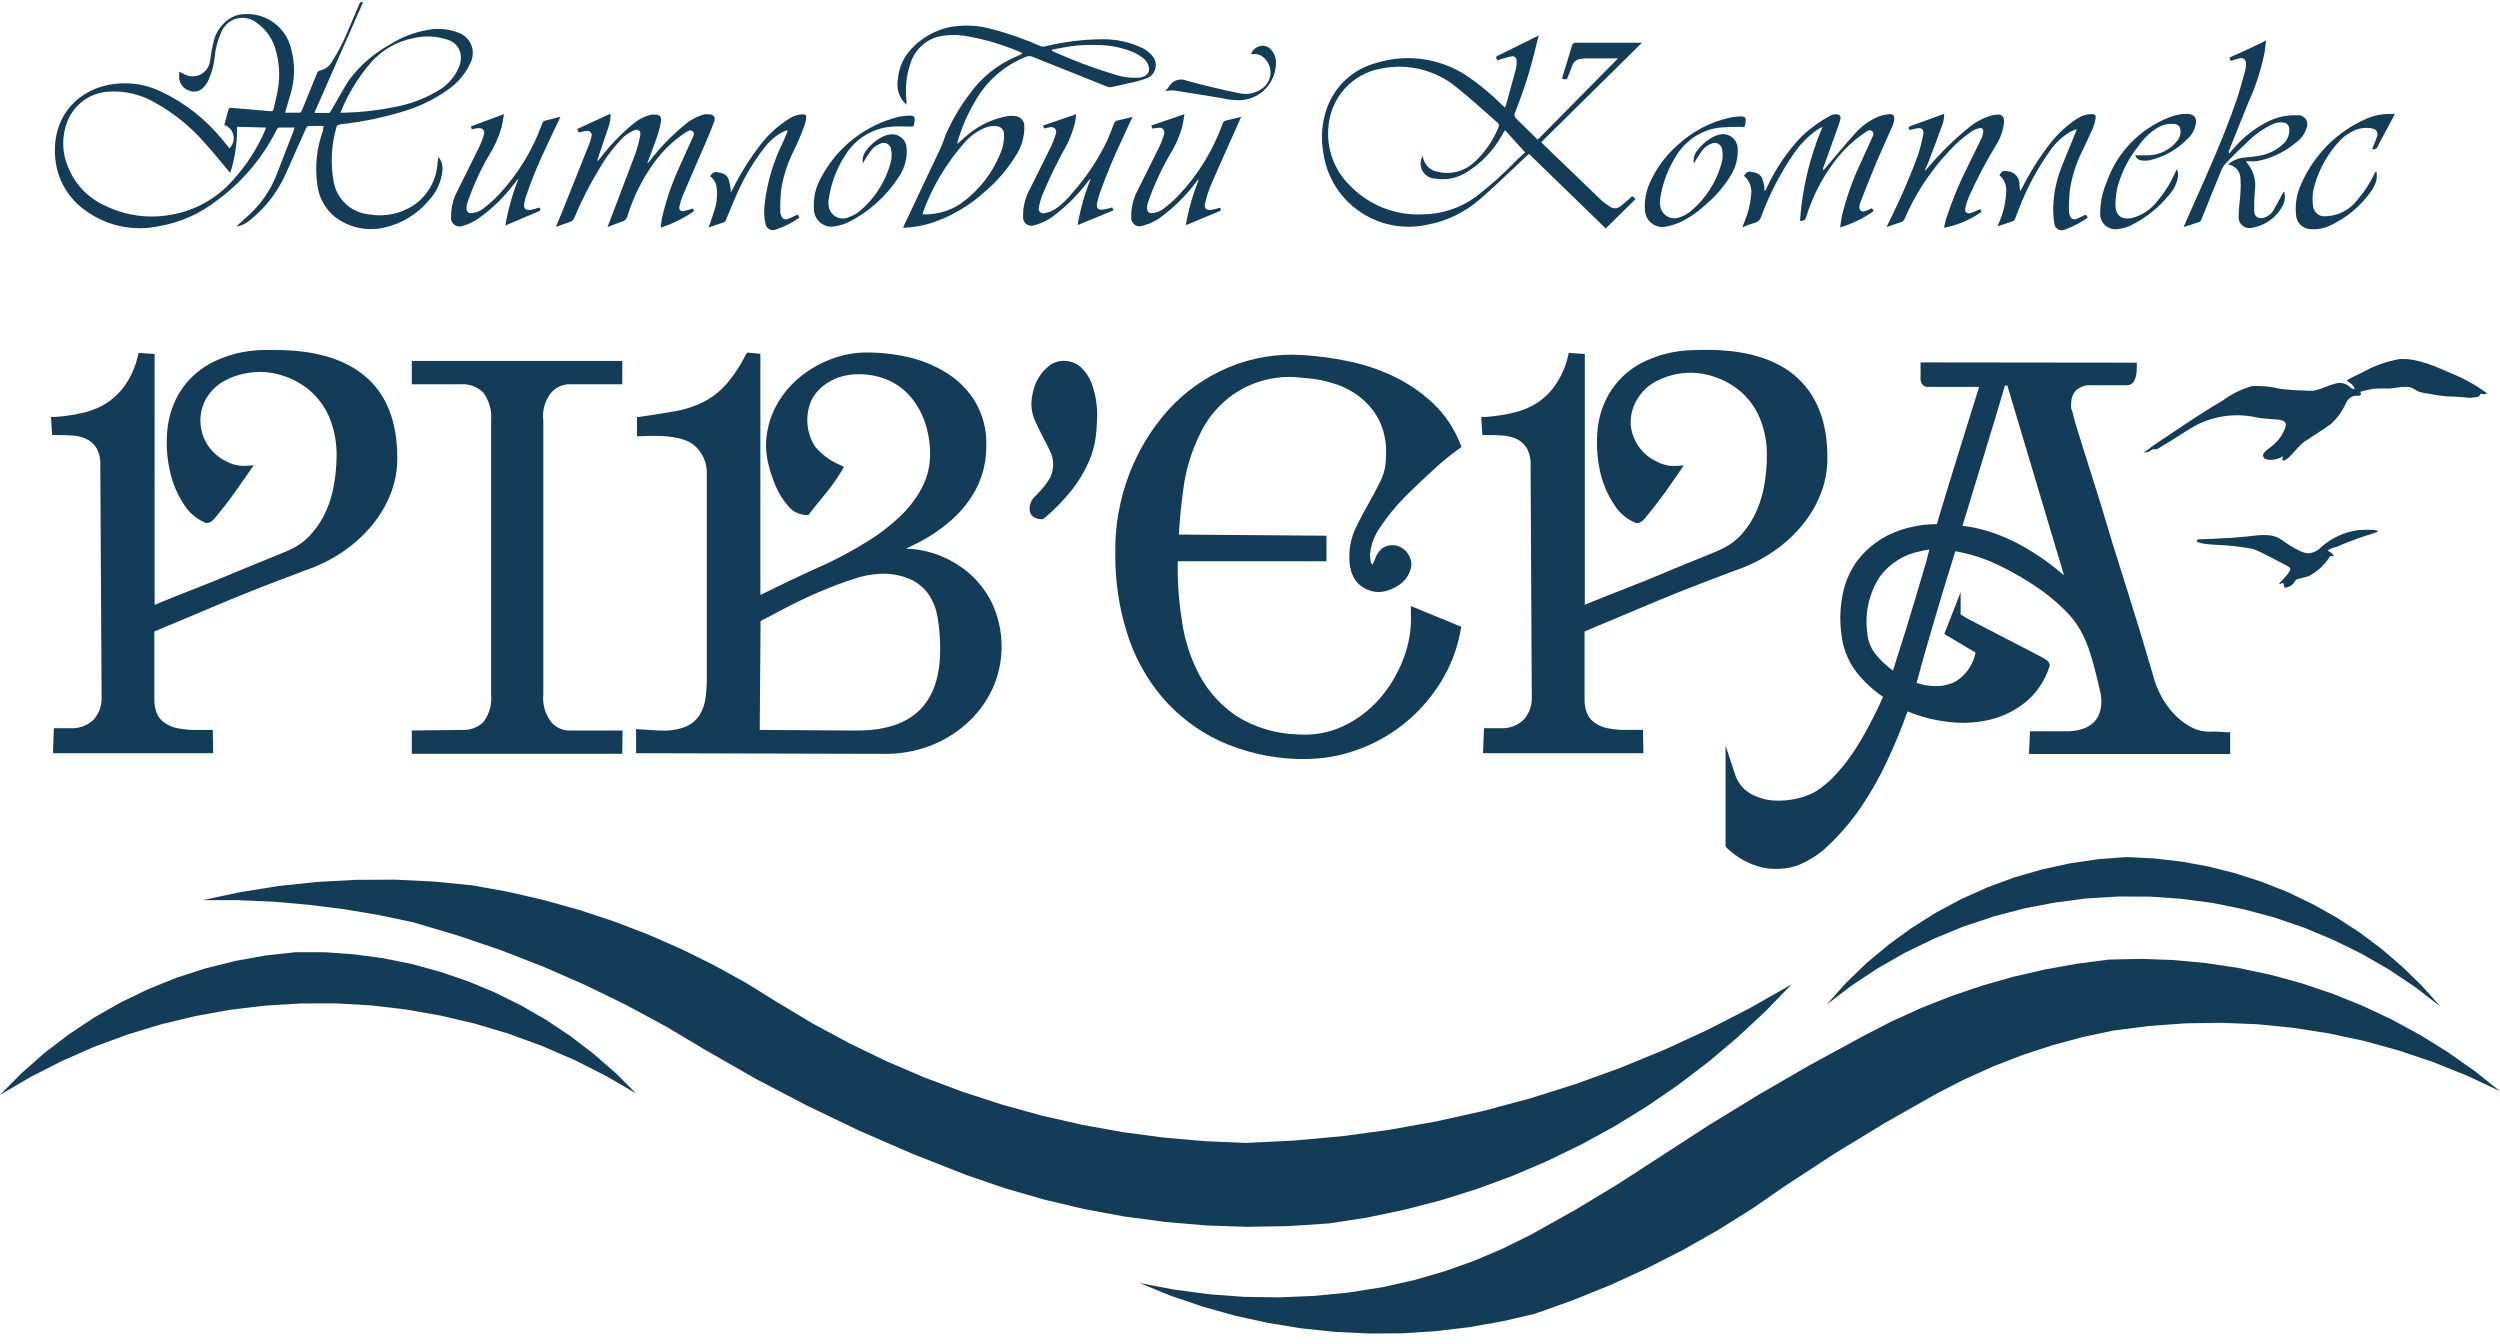 <svg width="106" height="57" viewBox="0 0 106 57" fill="none" xmlns="http://www.w3.org/2000/svg">
<path fill-rule="evenodd" clip-rule="evenodd" d="M69.2 8.308L69.349 8.438L68.083 9.686L64.828 6.523L64.702 6.638C64.052 7.243 63.421 7.871 62.748 8.446C62.118 9 61.35 9.373 60.525 9.526C59.891 9.668 59.229 9.639 58.61 9.441C57.99 9.243 57.434 8.884 56.999 8.4C56.508 7.853 56.196 7.169 56.104 6.439C55.996 5.819 56.05 5.182 56.261 4.589C56.425 4.126 56.7 3.709 57.061 3.376C57.422 3.042 57.859 2.802 58.334 2.675C59.016 2.459 59.739 2.408 60.444 2.526C61.149 2.644 61.817 2.927 62.392 3.353C62.857 3.684 63.294 4.054 63.696 4.459L63.811 4.566C63.811 4.521 63.845 4.49 63.853 4.459C63.995 3.95 64.136 3.444 64.274 2.927C64.297 2.818 64.308 2.706 64.304 2.594C64.304 2.449 64.224 2.368 64.082 2.391C63.932 2.422 63.784 2.462 63.639 2.51L63.493 2.564C63.406 2.407 63.409 2.411 63.555 2.338L65.104 1.572L65.242 1.503C65.199 1.668 65.165 1.809 65.127 1.951C64.915 2.864 64.636 3.76 64.293 4.632C64.174 4.915 64.171 4.915 64.396 5.133L65.199 5.922L68.604 2.476H68.47H67.242C67.157 2.476 67.072 2.487 66.99 2.506C66.916 2.515 66.847 2.544 66.79 2.591C66.733 2.638 66.691 2.7 66.668 2.77C66.615 2.92 66.553 3.065 66.496 3.215C66.439 3.364 66.439 3.379 66.247 3.349C66.246 3.319 66.246 3.29 66.247 3.261C66.381 2.82 66.523 2.38 66.653 1.936C66.683 1.832 66.733 1.809 66.833 1.813H69.128H69.617L65.356 6.022C65.372 6.05 65.391 6.075 65.414 6.098L67.9 8.495C68.008 8.588 68.123 8.673 68.244 8.748C68.309 8.802 68.39 8.831 68.474 8.831C68.557 8.831 68.638 8.802 68.703 8.748C68.86 8.63 69.005 8.499 69.158 8.365L69.2 8.308ZM60.33 6.6C60.334 6.618 60.334 6.636 60.33 6.654C60.357 6.816 60.435 6.965 60.552 7.08C60.67 7.194 60.822 7.268 60.984 7.289C61.254 7.351 61.534 7.345 61.801 7.273C62.068 7.201 62.312 7.064 62.514 6.876C62.974 6.452 63.33 5.928 63.555 5.344C63.556 5.319 63.553 5.295 63.544 5.271C63.536 5.248 63.522 5.227 63.505 5.21C62.924 4.704 62.358 4.176 61.753 3.697C61.315 3.337 60.801 3.079 60.251 2.942C59.701 2.805 59.127 2.792 58.571 2.905C57.975 3.006 57.43 3.305 57.023 3.752C56.616 4.2 56.371 4.771 56.326 5.375C56.282 5.826 56.338 6.282 56.492 6.709C56.645 7.137 56.892 7.524 57.213 7.844C57.611 8.262 58.095 8.59 58.631 8.805C59.167 9.019 59.742 9.116 60.319 9.089C61.129 9.083 61.917 8.823 62.572 8.346C63.197 7.865 63.785 7.338 64.331 6.768C64.45 6.65 64.58 6.542 64.668 6.462L63.826 5.535H63.8C63.757 5.612 63.712 5.689 63.666 5.765C63.311 6.39 62.806 6.916 62.197 7.297C61.796 7.555 61.313 7.653 60.843 7.573C60.732 7.568 60.624 7.534 60.53 7.475C60.435 7.416 60.359 7.333 60.307 7.234C60.255 7.136 60.23 7.025 60.234 6.914C60.238 6.803 60.271 6.694 60.33 6.6Z" fill="#133C58"/>
<path fill-rule="evenodd" clip-rule="evenodd" d="M73.943 7.454C74.016 7.355 74.073 7.259 74.215 7.278C74.356 7.297 74.597 7.335 74.704 7.531C74.752 7.654 74.787 7.783 74.808 7.914C74.813 7.971 74.813 8.029 74.808 8.086H74.842L74.903 7.975C75.276 7.163 75.781 6.418 76.399 5.773C76.76 5.435 77.162 5.144 77.596 4.908C77.676 4.864 77.766 4.843 77.856 4.846C78.009 4.846 78.067 4.927 78.028 5.072C78 5.181 77.965 5.289 77.925 5.394C77.722 5.965 77.516 6.543 77.309 7.102C77.296 7.143 77.296 7.187 77.309 7.228C77.332 7.198 77.359 7.171 77.386 7.14C77.81 6.642 78.219 6.137 78.659 5.654C78.928 5.347 79.263 5.104 79.639 4.946C79.788 4.888 79.945 4.854 80.105 4.842C80.258 4.823 80.327 4.9 80.316 5.057C80.311 5.145 80.29 5.232 80.254 5.314C80.017 5.853 79.769 6.39 79.539 6.933C79.31 7.477 79.096 8.036 78.877 8.588C78.855 8.646 78.841 8.706 78.835 8.768C78.835 8.917 78.912 8.99 79.061 8.955L79.21 8.902L79.367 8.829L79.447 8.948C79.014 9.257 78.532 9.491 78.021 9.641C78.047 9.453 78.067 9.296 78.101 9.139C78.279 8.408 78.528 7.697 78.843 7.014C79.011 6.631 79.199 6.248 79.375 5.846C79.417 5.75 79.482 5.647 79.375 5.559C79.268 5.471 79.183 5.559 79.103 5.601C78.587 5.946 78.135 6.377 77.764 6.876C77.245 7.569 76.848 8.346 76.59 9.174C76.533 9.346 76.533 9.346 76.319 9.369C76.414 7.994 76.737 6.644 77.275 5.375C77.214 5.409 77.149 5.44 77.087 5.478C76.686 5.751 76.339 6.098 76.066 6.501C75.498 7.324 75.034 8.216 74.685 9.154C74.667 9.231 74.627 9.301 74.57 9.356C74.513 9.41 74.442 9.447 74.364 9.461C74.195 9.507 74.03 9.568 73.871 9.641C73.905 9.56 73.932 9.488 73.962 9.415C74.116 9.056 74.211 8.674 74.246 8.285C74.272 8.132 74.259 7.975 74.206 7.829C74.153 7.683 74.062 7.554 73.943 7.454Z" fill="#133C58"/>
<path fill-rule="evenodd" clip-rule="evenodd" d="M92.586 9.621L92.969 8.752C93.626 7.282 94.284 5.811 94.816 4.287C94.965 3.862 95.068 3.422 95.198 2.989C95.223 2.899 95.235 2.806 95.233 2.713C95.233 2.514 95.111 2.426 94.915 2.48C94.805 2.51 94.697 2.548 94.586 2.583C94.506 2.441 94.514 2.445 94.655 2.384C95.084 2.192 95.512 2.001 95.937 1.79L96.082 1.714C96.059 1.886 96.044 2.035 96.025 2.185C95.88 2.931 95.646 3.658 95.329 4.348C95.053 5.026 94.781 5.708 94.51 6.386C94.496 6.428 94.496 6.473 94.51 6.516C94.571 6.443 94.632 6.374 94.697 6.305C95.101 5.829 95.595 5.439 96.151 5.156C96.542 4.961 96.976 4.869 97.413 4.888C97.48 4.882 97.548 4.893 97.609 4.922C97.67 4.95 97.723 4.994 97.762 5.049C97.801 5.104 97.824 5.169 97.83 5.236C97.836 5.303 97.824 5.371 97.796 5.432C97.72 5.683 97.561 5.901 97.344 6.049C96.864 6.453 96.286 6.725 95.669 6.837C95.564 6.843 95.46 6.843 95.355 6.837H95.225L95.275 6.91C95.409 7.067 95.508 7.25 95.566 7.448C95.623 7.647 95.638 7.855 95.608 8.059C95.582 8.354 95.572 8.651 95.577 8.947C95.577 9.189 95.768 9.304 96.009 9.227C96.17 9.175 96.306 9.066 96.392 8.921C96.51 8.722 96.614 8.515 96.725 8.312C96.759 8.243 96.8 8.177 96.847 8.116C96.9 8.294 96.89 8.485 96.82 8.656C96.695 8.917 96.509 9.144 96.278 9.318C96.047 9.492 95.778 9.608 95.493 9.656C95.421 9.675 95.345 9.676 95.272 9.659C95.199 9.643 95.131 9.608 95.075 9.559C95.018 9.51 94.974 9.448 94.947 9.378C94.92 9.308 94.91 9.233 94.919 9.158C94.919 8.825 94.977 8.492 94.996 8.159C95.011 7.962 95.011 7.765 94.996 7.569C94.994 7.424 94.941 7.284 94.846 7.175C94.75 7.066 94.619 6.995 94.475 6.975C94.636 6.824 94.839 6.725 95.057 6.692C95.325 6.657 95.596 6.65 95.856 6.592C96.223 6.521 96.561 6.344 96.828 6.083C96.909 6.006 96.973 5.911 97.014 5.807C97.055 5.702 97.072 5.59 97.065 5.478C97.068 5.405 97.043 5.335 96.994 5.281C96.945 5.227 96.877 5.195 96.805 5.191C96.643 5.174 96.48 5.203 96.334 5.275C95.969 5.451 95.634 5.685 95.344 5.968C95.011 6.274 94.694 6.589 94.384 6.91C94.296 7.003 94.227 7.113 94.181 7.232C93.898 7.913 93.623 8.599 93.347 9.288C93.34 9.321 93.323 9.352 93.3 9.376C93.276 9.4 93.246 9.418 93.213 9.426L92.686 9.595L92.586 9.621Z" fill="#133C58"/>
<path fill-rule="evenodd" clip-rule="evenodd" d="M83.957 8.867L84.022 8.979C83.546 9.318 83.002 9.55 82.427 9.656C82.454 9.53 82.473 9.419 82.504 9.312C82.759 8.522 83.076 7.754 83.452 7.014C83.632 6.631 83.835 6.248 84.003 5.892C84.049 5.795 84.079 5.692 84.091 5.586C84.091 5.463 84.037 5.409 83.919 5.436C83.82 5.459 83.726 5.496 83.639 5.547C83.281 5.781 82.954 6.06 82.668 6.378C81.865 7.224 81.217 8.205 80.755 9.277C80.741 9.316 80.717 9.35 80.686 9.376C80.654 9.402 80.616 9.42 80.576 9.427C80.381 9.484 80.193 9.561 79.987 9.633C80.052 9.492 80.117 9.358 80.182 9.227C80.604 8.376 80.981 7.503 81.31 6.612C81.406 6.319 81.484 6.022 81.543 5.72C81.593 5.49 81.482 5.394 81.253 5.448L80.954 5.513C80.931 5.44 80.901 5.386 81.004 5.348L82.339 4.858L82.438 4.827C82.433 4.957 82.416 5.085 82.385 5.21C82.186 5.766 81.976 6.317 81.769 6.865C81.723 6.987 81.666 7.102 81.612 7.221H81.639C81.668 7.195 81.695 7.166 81.719 7.137C82.26 6.495 82.861 5.906 83.513 5.379C83.799 5.15 84.128 4.982 84.481 4.885L84.642 4.862C84.898 4.831 84.993 4.954 84.967 5.218C84.931 5.533 84.827 5.836 84.661 6.106C84.222 6.825 83.828 7.571 83.483 8.339C83.416 8.495 83.365 8.656 83.33 8.822C83.291 8.986 83.391 9.078 83.555 9.032C83.692 8.985 83.826 8.93 83.957 8.867Z" fill="#133C58"/>
<path fill-rule="evenodd" clip-rule="evenodd" d="M88.443 9.097L88.52 9.227C88.218 9.441 87.888 9.612 87.541 9.737C87.496 9.757 87.446 9.766 87.397 9.764C87.347 9.761 87.299 9.746 87.256 9.721C87.214 9.696 87.178 9.661 87.151 9.619C87.125 9.577 87.109 9.53 87.105 9.48C87.063 9.227 87.047 8.97 87.059 8.714C87.082 8.19 87.188 7.673 87.372 7.182C87.567 6.673 87.785 6.172 87.992 5.651L88.049 5.505L88.026 5.478C87.942 5.517 87.854 5.547 87.77 5.593C87.445 5.788 87.163 6.049 86.944 6.359C86.393 7.128 85.943 7.964 85.605 8.848C85.544 8.998 85.494 9.147 85.433 9.293C85.417 9.329 85.389 9.359 85.353 9.377C85.139 9.453 84.924 9.522 84.695 9.595L84.745 9.469C84.941 9.04 85.049 8.577 85.062 8.105C85.072 7.978 85.051 7.851 85.001 7.733C84.951 7.616 84.874 7.512 84.775 7.431C84.867 7.259 84.936 7.225 85.116 7.259C85.257 7.266 85.39 7.329 85.485 7.434C85.581 7.538 85.631 7.677 85.624 7.818C85.624 7.902 85.644 7.987 85.659 8.105L85.743 7.96C86.082 7.282 86.488 6.641 86.956 6.045C87.278 5.639 87.666 5.29 88.103 5.011C88.278 4.899 88.481 4.839 88.688 4.839C88.826 4.839 88.872 4.873 88.856 5.007C88.835 5.148 88.798 5.285 88.746 5.417C88.6 5.754 88.436 6.083 88.283 6.417C88.016 6.948 87.838 7.52 87.755 8.109C87.728 8.399 87.717 8.691 87.724 8.982C87.728 9.045 87.744 9.106 87.77 9.162C87.779 9.189 87.793 9.214 87.812 9.235C87.832 9.256 87.855 9.273 87.881 9.284C87.907 9.296 87.935 9.301 87.964 9.301C87.992 9.3 88.02 9.293 88.046 9.281C88.172 9.231 88.306 9.162 88.443 9.097Z" fill="#133C58"/>
<path fill-rule="evenodd" clip-rule="evenodd" d="M71.82 6.929C71.802 6.83 71.807 6.727 71.834 6.63C71.862 6.532 71.91 6.442 71.977 6.367C72.161 6.122 72.399 5.924 72.673 5.788C72.749 5.75 72.831 5.721 72.914 5.704C73.006 5.683 73.102 5.682 73.194 5.703C73.286 5.724 73.372 5.766 73.445 5.825C73.519 5.884 73.578 5.958 73.619 6.044C73.659 6.129 73.68 6.222 73.679 6.317C73.696 6.704 73.598 7.088 73.396 7.42C73.107 7.901 72.739 8.33 72.306 8.687C71.986 8.992 71.619 9.242 71.22 9.43C71.008 9.522 70.786 9.587 70.558 9.622C70.366 9.64 70.174 9.583 70.023 9.462C69.873 9.341 69.775 9.166 69.751 8.974C69.71 8.561 69.777 8.144 69.946 7.764C70.22 7.141 70.629 6.586 71.143 6.141C71.757 5.576 72.507 5.18 73.32 4.992C73.481 4.957 73.645 4.938 73.809 4.934C73.901 4.934 74.008 4.957 74.02 5.061C74.021 5.169 74.002 5.277 73.966 5.379C73.966 5.398 73.871 5.379 73.817 5.379C73.514 5.373 73.212 5.384 72.91 5.409C72.522 5.459 72.149 5.599 71.823 5.818C71.498 6.037 71.227 6.328 71.032 6.669C70.705 7.202 70.487 7.796 70.394 8.415C70.375 8.518 70.375 8.623 70.394 8.725C70.405 8.819 70.439 8.909 70.491 8.988C70.544 9.066 70.614 9.131 70.696 9.178C70.778 9.224 70.87 9.251 70.964 9.256C71.059 9.26 71.153 9.243 71.239 9.204C71.41 9.148 71.569 9.058 71.706 8.94C72.311 8.427 72.752 7.748 72.975 6.987C73.044 6.785 73.06 6.569 73.021 6.359C73.018 6.305 73.001 6.253 72.973 6.208C72.944 6.163 72.905 6.125 72.858 6.099C72.811 6.072 72.759 6.058 72.705 6.058C72.651 6.057 72.598 6.07 72.551 6.095C72.374 6.164 72.224 6.289 72.123 6.451C72.016 6.604 71.924 6.765 71.82 6.929Z" fill="#133C58"/>
<path fill-rule="evenodd" clip-rule="evenodd" d="M90.532 6.585C90.727 6.585 90.914 6.585 91.071 6.585C91.307 6.582 91.54 6.527 91.752 6.424C91.964 6.321 92.151 6.172 92.299 5.988C92.397 5.876 92.453 5.734 92.456 5.586C92.456 5.364 92.364 5.264 92.138 5.249C91.901 5.24 91.668 5.302 91.465 5.425C91.164 5.614 90.904 5.861 90.7 6.152C90.265 6.681 89.949 7.298 89.775 7.96C89.723 8.198 89.696 8.44 89.694 8.684C89.694 9.124 89.95 9.331 90.383 9.247C90.802 9.143 91.175 8.901 91.442 8.561C91.774 8.177 92.045 7.745 92.245 7.278C92.26 7.242 92.277 7.206 92.295 7.171C92.357 7.289 92.372 7.426 92.337 7.554C92.277 7.826 92.145 8.078 91.955 8.282C91.501 8.834 90.932 9.28 90.287 9.587C90.116 9.658 89.936 9.702 89.751 9.718C89.662 9.726 89.572 9.716 89.487 9.687C89.402 9.659 89.323 9.613 89.257 9.552C89.191 9.492 89.138 9.418 89.102 9.335C89.066 9.253 89.047 9.164 89.048 9.074C89.045 8.609 89.138 8.149 89.323 7.722C89.537 7.106 89.882 6.542 90.333 6.071C90.785 5.6 91.333 5.232 91.939 4.992C92.181 4.887 92.441 4.831 92.704 4.827C93.045 4.827 93.171 4.996 93.087 5.329C93.036 5.533 92.929 5.719 92.777 5.865C92.329 6.333 91.753 6.658 91.121 6.8C91.009 6.817 90.896 6.817 90.784 6.8C90.727 6.791 90.672 6.766 90.628 6.728C90.583 6.69 90.55 6.641 90.532 6.585Z" fill="#133C58"/>
<path fill-rule="evenodd" clip-rule="evenodd" d="M100.767 7.29C100.781 7.396 100.781 7.504 100.767 7.611C100.728 7.768 100.664 7.916 100.576 8.052C100.119 8.723 99.485 9.255 98.744 9.587C98.504 9.693 98.241 9.738 97.979 9.717C97.817 9.715 97.663 9.651 97.546 9.539C97.43 9.426 97.36 9.274 97.352 9.112C97.303 8.653 97.384 8.188 97.585 7.772C98.126 6.545 99.109 5.567 100.339 5.034C100.659 4.896 101.004 4.826 101.352 4.831H101.536C101.509 4.888 101.498 4.923 101.479 4.961C101.253 5.379 101.027 5.796 100.809 6.217C100.802 6.24 100.79 6.26 100.774 6.278C100.758 6.295 100.738 6.309 100.716 6.318C100.695 6.327 100.671 6.331 100.648 6.33C100.624 6.329 100.601 6.324 100.58 6.313C100.599 6.263 100.622 6.21 100.645 6.16C100.695 6.03 100.748 5.903 100.79 5.777C100.832 5.651 100.79 5.494 100.603 5.451C100.318 5.387 100.02 5.427 99.761 5.562C99.561 5.657 99.38 5.786 99.226 5.945C98.714 6.487 98.341 7.144 98.136 7.86C98.046 8.161 98.027 8.478 98.082 8.787C98.104 8.898 98.165 8.998 98.254 9.068C98.343 9.139 98.455 9.175 98.568 9.17C98.823 9.169 99.076 9.112 99.306 9.002C99.537 8.892 99.741 8.732 99.903 8.534C100.21 8.189 100.468 7.802 100.668 7.385C100.687 7.347 100.71 7.312 100.729 7.278L100.767 7.29Z" fill="#133C58"/>
<path fill-rule="evenodd" clip-rule="evenodd" d="M13.72 5.34C13.49 5.34 13.28 5.34 13.073 5.34C13.039 5.34 12.993 5.402 12.974 5.444C12.683 6.087 12.404 6.738 12.11 7.382C11.765 8.152 11.241 8.827 10.579 9.35C10.423 9.487 10.23 9.574 10.025 9.603C10.159 9.476 10.266 9.369 10.384 9.269C11.014 8.744 11.493 8.061 11.773 7.29C11.995 6.7 12.232 6.11 12.461 5.52C12.461 5.49 12.461 5.452 12.496 5.406C12.262 5.406 12.048 5.406 11.834 5.406C11.796 5.406 11.746 5.467 11.727 5.509C11.131 6.699 10.259 7.729 9.183 8.511C8.476 9.064 7.643 9.434 6.758 9.587C6.21 9.707 5.642 9.707 5.094 9.587C4.545 9.468 4.029 9.231 3.58 8.894C3.257 8.66 2.983 8.363 2.775 8.022C2.567 7.681 2.428 7.302 2.367 6.907C2.111 5.164 3.106 3.92 4.559 3.606C5.328 3.444 6.128 3.542 6.835 3.885C7.854 4.369 8.751 5.077 9.459 5.957C9.547 6.06 9.631 6.171 9.719 6.279C9.719 6.279 9.719 6.279 9.738 6.279C9.809 6.208 9.861 6.119 9.888 6.023C9.916 5.926 9.919 5.824 9.896 5.726C9.874 5.628 9.827 5.537 9.759 5.463C9.692 5.388 9.607 5.331 9.512 5.298C9.57 5.072 9.627 4.846 9.692 4.621C9.703 4.605 9.717 4.593 9.734 4.584C9.751 4.575 9.769 4.571 9.788 4.571C10.35 4.617 10.909 4.663 11.467 4.716C11.547 4.716 11.582 4.716 11.597 4.628C11.666 4.318 11.754 4.012 11.796 3.701C11.875 3.173 11.839 2.633 11.689 2.12C11.566 1.655 11.285 1.249 10.893 0.971C10.776 0.876 10.638 0.81 10.491 0.778C10.343 0.745 10.19 0.748 10.044 0.785C9.898 0.822 9.762 0.893 9.648 0.992C9.534 1.091 9.444 1.215 9.386 1.354C9.23 1.695 9.133 2.06 9.099 2.434C9.066 2.764 8.979 3.086 8.843 3.387C8.787 3.505 8.714 3.614 8.625 3.709C8.55 3.792 8.451 3.85 8.342 3.873C8.233 3.897 8.119 3.885 8.017 3.839C7.907 3.804 7.81 3.739 7.737 3.651C7.663 3.563 7.615 3.455 7.6 3.341C7.592 3.241 7.592 3.14 7.6 3.039C7.655 3.062 7.708 3.087 7.761 3.116C7.868 3.186 7.991 3.228 8.119 3.237C8.247 3.245 8.375 3.221 8.49 3.165C8.606 3.11 8.705 3.025 8.778 2.92C8.851 2.814 8.896 2.692 8.908 2.564C8.946 2.278 8.999 1.994 9.069 1.714C9.153 1.401 9.329 1.121 9.574 0.91C9.786 0.722 10.056 0.612 10.339 0.6C10.798 0.565 11.254 0.697 11.624 0.972C11.993 1.247 12.251 1.647 12.351 2.097C12.519 2.726 12.505 3.39 12.312 4.012C12.243 4.253 12.171 4.49 12.086 4.778C12.308 4.778 12.515 4.778 12.718 4.778C12.748 4.778 12.79 4.712 12.806 4.67C13.02 4.153 13.226 3.636 13.437 3.116C13.445 3.082 13.462 3.052 13.488 3.029C13.513 3.006 13.544 2.991 13.578 2.985C13.69 2.961 13.794 2.912 13.884 2.841C13.974 2.771 14.047 2.682 14.098 2.579C14.342 2.19 14.553 1.782 14.73 1.358C14.89 0.975 15.066 0.569 15.234 0.175C15.261 0.117 15.28 0.056 15.391 0.102C14.703 1.657 14.018 3.215 13.326 4.789C13.548 4.789 13.747 4.789 13.945 4.789C13.98 4.789 14.018 4.728 14.041 4.689C14.297 4.253 14.531 3.805 14.806 3.384C15.269 2.767 15.859 2.257 16.535 1.886C17.002 1.589 17.521 1.384 18.065 1.281C18.519 1.18 18.992 1.214 19.427 1.381C19.55 1.423 19.663 1.491 19.758 1.58C19.853 1.67 19.928 1.778 19.978 1.899C20.028 2.02 20.051 2.15 20.046 2.281C20.041 2.411 20.009 2.539 19.951 2.656C19.743 3.121 19.409 3.519 18.987 3.805C18.383 4.236 17.709 4.557 16.994 4.755C16.234 4.983 15.456 5.147 14.668 5.245C14.565 5.245 14.462 5.268 14.362 5.291C14.343 5.295 14.325 5.304 14.31 5.317C14.295 5.33 14.283 5.345 14.274 5.363C14.047 6.131 14.005 6.943 14.152 7.73C14.22 8.084 14.399 8.407 14.665 8.651C14.93 8.895 15.266 9.048 15.625 9.086C16.305 9.213 17.007 9.066 17.579 8.676C17.845 8.485 18.068 8.241 18.234 7.958C18.4 7.676 18.505 7.362 18.543 7.037C18.543 6.918 18.574 6.796 18.589 6.654C18.656 6.735 18.706 6.83 18.735 6.931C18.764 7.033 18.771 7.139 18.757 7.244C18.708 7.713 18.506 8.153 18.183 8.496C17.703 9.076 17.044 9.48 16.309 9.645C15.944 9.733 15.563 9.737 15.195 9.658C14.828 9.578 14.483 9.417 14.186 9.185C13.776 8.842 13.513 8.354 13.452 7.822C13.346 7.054 13.428 6.272 13.693 5.543C13.693 5.463 13.72 5.409 13.72 5.34ZM10.048 5.375C10.063 6.037 9.967 6.697 9.765 7.328L9.688 7.244C9.34 6.834 9.007 6.413 8.644 6.018C8.063 5.359 7.375 4.802 6.609 4.372C5.992 4.002 5.276 3.834 4.559 3.889C4.187 3.917 3.83 4.049 3.53 4.271C3.23 4.492 2.998 4.794 2.861 5.141C2.736 5.453 2.675 5.786 2.68 6.121C2.685 6.456 2.757 6.787 2.891 7.094C3.183 7.82 3.745 8.404 4.46 8.722C5.326 9.147 6.307 9.281 7.256 9.105C8.255 8.933 9.168 8.429 9.845 7.673C10.434 7.032 10.91 6.297 11.253 5.497C11.264 5.469 11.271 5.44 11.276 5.409L10.048 5.375ZM14.435 4.778H14.634C15.334 4.76 16.032 4.68 16.718 4.54C17.418 4.414 18.087 4.154 18.688 3.774C19.027 3.551 19.293 3.232 19.453 2.859C19.541 2.667 19.565 2.453 19.522 2.246C19.486 2.109 19.415 1.984 19.315 1.883C19.215 1.783 19.089 1.711 18.952 1.676C18.491 1.525 17.997 1.505 17.526 1.618C16.83 1.753 16.199 2.116 15.732 2.648C15.197 3.265 14.767 3.965 14.458 4.72C14.449 4.735 14.441 4.75 14.435 4.766V4.778Z" fill="#133C58"/>
<path fill-rule="evenodd" clip-rule="evenodd" d="M40.586 6.102C40.77 5.941 40.927 5.8 41.091 5.666C41.558 5.289 42.111 5.035 42.701 4.927C42.828 4.906 42.957 4.906 43.084 4.927C43.182 4.943 43.271 4.994 43.335 5.071C43.399 5.147 43.433 5.244 43.432 5.344C43.442 5.804 43.309 6.255 43.049 6.635C42.703 7.191 42.272 7.69 41.772 8.113C41.094 8.738 40.287 9.204 39.408 9.48C39.068 9.58 38.718 9.639 38.364 9.656C38.34 9.66 38.315 9.66 38.291 9.656C38.314 9.606 38.329 9.564 38.349 9.522C38.853 8.446 39.366 7.366 39.879 6.286C39.967 6.102 40.02 5.903 40.096 5.716C40.355 5.12 40.683 4.557 41.072 4.038C41.587 3.297 42.304 2.72 43.137 2.376L43.325 2.288C43.325 2.288 43.325 2.269 43.355 2.254C43.29 2.223 43.233 2.196 43.172 2.173C42.489 1.884 41.776 1.673 41.045 1.545C40.639 1.463 40.22 1.463 39.813 1.545C39.53 1.616 39.269 1.759 39.056 1.96C38.844 2.162 38.687 2.414 38.601 2.694C38.431 3.196 38.373 3.73 38.433 4.257C38.433 4.306 38.433 4.36 38.433 4.44C38.376 4.385 38.322 4.326 38.272 4.264C38.179 4.138 38.114 3.994 38.079 3.841C38.044 3.688 38.041 3.53 38.069 3.376C38.103 2.885 38.307 2.422 38.647 2.066C39.066 1.618 39.607 1.304 40.204 1.162C40.831 1.037 41.479 1.065 42.093 1.243C42.793 1.429 43.477 1.67 44.139 1.963C44.201 1.98 44.266 1.98 44.327 1.963C45.11 1.772 45.912 1.671 46.718 1.664C47.32 1.653 47.916 1.784 48.458 2.047C48.619 2.128 48.76 2.243 48.871 2.384C48.929 2.455 48.97 2.538 48.99 2.628C49.011 2.717 49.011 2.81 48.989 2.899C48.968 2.988 48.927 3.072 48.869 3.142C48.81 3.213 48.736 3.269 48.653 3.307C48.397 3.403 48.134 3.476 47.865 3.525C47.62 3.59 47.375 3.64 47.127 3.69C47.081 3.703 47.032 3.703 46.985 3.69L43.776 2.407C43.733 2.388 43.686 2.378 43.638 2.378C43.591 2.378 43.544 2.388 43.501 2.407C42.571 2.779 41.799 3.463 41.317 4.341C41.015 4.857 40.777 5.409 40.609 5.984C40.601 6.022 40.598 6.049 40.586 6.102ZM39.125 9.089H39.171H39.263C39.799 9.085 40.321 8.919 40.762 8.614C41.496 8.087 42.066 7.362 42.407 6.524C42.526 6.263 42.583 5.979 42.571 5.693C42.574 5.609 42.544 5.527 42.489 5.464C42.434 5.4 42.356 5.36 42.273 5.352C42.088 5.328 41.9 5.356 41.73 5.432C41.4 5.576 41.108 5.793 40.877 6.068C40.118 6.93 39.527 7.926 39.133 9.005C39.127 9.033 39.124 9.061 39.125 9.089ZM44.606 2.104C44.606 2.104 44.606 2.131 44.606 2.147C44.623 2.161 44.641 2.173 44.66 2.185C45.491 2.56 46.346 2.882 47.218 3.146C47.569 3.267 47.939 3.316 48.309 3.292C48.599 3.257 48.772 3.081 48.71 2.832C48.68 2.705 48.612 2.59 48.515 2.503C48.377 2.385 48.222 2.289 48.056 2.215C47.571 2.014 47.051 1.91 46.526 1.909C46.221 1.897 45.916 1.906 45.612 1.936C45.276 1.97 44.943 2.043 44.606 2.104Z" fill="#133C58"/>
<path fill-rule="evenodd" clip-rule="evenodd" d="M24.533 5.62L24.479 5.467L25.852 4.835L25.894 4.858C25.89 4.993 25.872 5.128 25.841 5.26C25.688 5.738 25.52 6.213 25.359 6.692C25.338 6.739 25.329 6.79 25.332 6.841C25.374 6.795 25.416 6.749 25.454 6.7C25.854 6.172 26.313 5.692 26.824 5.271C27.054 5.07 27.33 4.928 27.627 4.858C27.677 4.854 27.727 4.854 27.776 4.858C27.948 4.858 28.052 4.942 28.029 5.11C27.999 5.331 27.946 5.548 27.872 5.758C27.757 6.11 27.619 6.455 27.489 6.799C27.489 6.838 27.459 6.876 27.447 6.914H27.47C27.497 6.883 27.528 6.853 27.554 6.818C27.988 6.251 28.486 5.737 29.038 5.287C29.281 5.08 29.565 4.93 29.872 4.846C29.928 4.842 29.985 4.842 30.041 4.846C30.251 4.846 30.35 4.953 30.282 5.153C30.178 5.444 30.06 5.727 29.937 6.01C29.601 6.776 29.26 7.565 28.928 8.346C28.875 8.479 28.835 8.616 28.809 8.756C28.778 8.89 28.847 8.974 28.985 8.951C29.116 8.927 29.244 8.889 29.367 8.84L29.433 8.948C28.997 9.253 28.517 9.491 28.01 9.652C28.032 9.487 28.048 9.35 28.075 9.216C28.241 8.494 28.481 7.791 28.79 7.117C28.974 6.692 29.172 6.271 29.364 5.85C29.406 5.758 29.471 5.654 29.364 5.566C29.256 5.478 29.172 5.566 29.088 5.604C28.569 5.942 28.115 6.371 27.75 6.872C27.242 7.569 26.854 8.345 26.602 9.17C26.589 9.224 26.561 9.275 26.521 9.314C26.481 9.354 26.431 9.382 26.376 9.396C26.174 9.457 25.994 9.541 25.764 9.625C25.764 9.579 25.795 9.541 25.806 9.507C26.189 8.496 26.571 7.492 26.954 6.478C27.036 6.237 27.099 5.992 27.145 5.742C27.183 5.562 27.069 5.455 26.896 5.524C26.74 5.587 26.596 5.675 26.468 5.784C26.075 6.169 25.735 6.604 25.458 7.079C25.029 7.771 24.656 8.497 24.345 9.25C24.331 9.287 24.308 9.32 24.279 9.346C24.25 9.373 24.215 9.392 24.177 9.403C23.982 9.468 23.794 9.545 23.569 9.625C23.672 9.376 23.768 9.15 23.86 8.921C24.242 7.96 24.625 7.006 25.007 6.045C25.036 5.965 25.059 5.883 25.076 5.8C25.089 5.768 25.092 5.733 25.086 5.699C25.08 5.665 25.065 5.633 25.042 5.608C25.018 5.582 24.989 5.564 24.955 5.554C24.922 5.545 24.887 5.545 24.854 5.555C24.732 5.566 24.64 5.597 24.533 5.62Z" fill="#133C58"/>
<path fill-rule="evenodd" clip-rule="evenodd" d="M23.764 4.954C23.573 5.356 23.382 5.746 23.202 6.145C22.86 6.848 22.561 7.572 22.307 8.312C22.273 8.419 22.246 8.528 22.227 8.638C22.192 8.821 22.272 8.91 22.456 8.902C22.525 8.897 22.593 8.884 22.659 8.864C22.727 8.845 22.795 8.824 22.861 8.799C22.904 8.852 22.957 8.906 22.861 8.952L21.427 9.561C21.541 8.889 21.725 8.232 21.978 7.6H21.955L21.649 7.983C21.279 8.445 20.848 8.854 20.368 9.201C20.14 9.377 19.88 9.507 19.603 9.584C19.545 9.604 19.483 9.61 19.422 9.6C19.362 9.59 19.305 9.564 19.257 9.526C19.209 9.487 19.172 9.437 19.148 9.38C19.125 9.323 19.117 9.262 19.125 9.201C19.121 8.837 19.204 8.477 19.366 8.151C19.687 7.5 20.016 6.853 20.333 6.202C20.41 6.042 20.473 5.875 20.521 5.704C20.57 5.524 20.444 5.406 20.257 5.436C20.176 5.436 20.096 5.467 20 5.486C20 5.44 19.977 5.402 19.966 5.36L21.37 4.839C21.335 5.034 21.308 5.222 21.266 5.402C21.142 5.828 20.958 6.234 20.72 6.608C20.358 7.236 20.056 7.898 19.821 8.584C19.793 8.66 19.779 8.741 19.779 8.821C19.779 8.959 19.855 9.055 19.989 9.036C20.145 9.023 20.296 8.973 20.429 8.89C20.689 8.698 20.933 8.482 21.155 8.247C21.961 7.383 22.583 6.364 22.984 5.252C22.992 5.214 23.012 5.18 23.04 5.153C23.069 5.127 23.106 5.111 23.145 5.107C23.34 5.069 23.546 4.992 23.764 4.954Z" fill="#133C58"/>
<path fill-rule="evenodd" clip-rule="evenodd" d="M44.262 5.448C44.262 5.398 44.239 5.359 44.231 5.321L45.627 4.843C45.62 4.983 45.599 5.123 45.566 5.26C45.488 5.545 45.386 5.823 45.26 6.091C44.861 6.796 44.505 7.525 44.193 8.274C44.128 8.442 44.079 8.617 44.048 8.795C44.038 8.829 44.037 8.865 44.046 8.9C44.055 8.934 44.073 8.966 44.099 8.991C44.125 9.016 44.157 9.033 44.191 9.041C44.226 9.049 44.263 9.047 44.297 9.036C44.444 9.01 44.585 8.958 44.713 8.883C45.005 8.687 45.264 8.445 45.478 8.166C46.072 7.5 46.568 6.752 46.951 5.945C47.054 5.716 47.142 5.482 47.23 5.248C47.239 5.212 47.259 5.179 47.287 5.154C47.315 5.129 47.35 5.112 47.387 5.107C47.597 5.068 47.804 5.007 48.022 4.954C47.892 5.233 47.758 5.509 47.639 5.781C47.254 6.581 46.912 7.402 46.614 8.239C46.574 8.365 46.541 8.493 46.515 8.622C46.477 8.81 46.557 8.906 46.748 8.89C46.888 8.867 47.026 8.835 47.161 8.795C47.161 8.821 47.188 8.856 47.219 8.917L45.689 9.545C45.803 8.876 45.989 8.221 46.243 7.592H46.217L46.121 7.707C45.724 8.235 45.257 8.706 44.733 9.109C44.473 9.318 44.172 9.469 43.849 9.553C43.792 9.573 43.73 9.578 43.67 9.568C43.61 9.557 43.554 9.531 43.507 9.493C43.459 9.455 43.423 9.405 43.401 9.348C43.378 9.292 43.37 9.23 43.379 9.17C43.373 8.802 43.456 8.438 43.62 8.109C43.941 7.462 44.266 6.819 44.583 6.171C44.66 6.007 44.723 5.837 44.771 5.662C44.821 5.486 44.694 5.367 44.518 5.394L44.262 5.448Z" fill="#133C58"/>
<path fill-rule="evenodd" clip-rule="evenodd" d="M48.848 5.448C48.848 5.398 48.829 5.364 48.817 5.321L50.221 4.839C50.187 5.034 50.164 5.222 50.122 5.398C49.996 5.824 49.812 6.23 49.575 6.604C49.213 7.234 48.912 7.897 48.676 8.584C48.649 8.656 48.634 8.733 48.634 8.81C48.634 8.967 48.71 9.059 48.863 9.036C49.012 9.021 49.154 8.971 49.28 8.89C49.542 8.699 49.785 8.483 50.007 8.247C50.816 7.382 51.439 6.36 51.839 5.245C51.848 5.209 51.868 5.176 51.896 5.151C51.924 5.127 51.959 5.111 51.996 5.107C52.202 5.065 52.409 5.007 52.627 4.954C52.608 4.992 52.593 5.027 52.577 5.065C52.149 6.034 51.713 6.98 51.292 7.971C51.212 8.179 51.146 8.393 51.097 8.611C51.047 8.821 51.131 8.921 51.342 8.902C51.471 8.879 51.599 8.847 51.724 8.806C51.77 8.864 51.797 8.917 51.701 8.956L50.324 9.53C50.324 9.53 50.324 9.53 50.279 9.53C50.395 8.874 50.579 8.232 50.829 7.615H50.803C50.772 7.654 50.737 7.692 50.707 7.734C50.308 8.262 49.84 8.733 49.315 9.136C49.059 9.342 48.761 9.491 48.443 9.572C48.385 9.594 48.322 9.6 48.261 9.591C48.2 9.581 48.143 9.556 48.094 9.517C48.046 9.478 48.009 9.428 47.986 9.37C47.963 9.313 47.956 9.25 47.964 9.189C47.96 8.824 48.042 8.464 48.202 8.136C48.523 7.489 48.852 6.842 49.173 6.187C49.249 6.028 49.311 5.863 49.357 5.693C49.406 5.505 49.284 5.386 49.089 5.421L48.848 5.448Z" fill="#133C58"/>
<path fill-rule="evenodd" clip-rule="evenodd" d="M33.82 9.097L33.896 9.227C33.584 9.449 33.239 9.622 32.875 9.74C32.831 9.756 32.783 9.762 32.736 9.757C32.689 9.752 32.644 9.737 32.604 9.712C32.563 9.688 32.529 9.655 32.503 9.615C32.477 9.575 32.461 9.531 32.454 9.484C32.395 9.212 32.383 8.932 32.42 8.657C32.527 7.723 32.799 6.815 33.223 5.976C33.28 5.842 33.338 5.708 33.391 5.57C33.394 5.554 33.394 5.537 33.391 5.52C33.347 5.53 33.304 5.543 33.261 5.559C32.912 5.729 32.61 5.983 32.382 6.298C31.885 6.948 31.475 7.66 31.161 8.415C31.027 8.718 30.909 9.024 30.779 9.327C30.77 9.355 30.753 9.381 30.731 9.401C30.709 9.421 30.682 9.435 30.653 9.442C30.446 9.503 30.247 9.576 30.044 9.645C30.129 9.403 30.221 9.158 30.293 8.909C30.398 8.59 30.429 8.251 30.381 7.918C30.367 7.829 30.335 7.744 30.288 7.668C30.24 7.592 30.179 7.526 30.106 7.473C30.182 7.366 30.247 7.274 30.396 7.297C30.603 7.328 30.806 7.374 30.886 7.588C30.933 7.734 30.966 7.884 30.985 8.036C30.985 8.063 30.985 8.094 30.985 8.159L31.073 8.002C31.412 7.325 31.816 6.683 32.282 6.087C32.604 5.68 32.992 5.331 33.43 5.053C33.6 4.931 33.802 4.859 34.011 4.846C34.156 4.846 34.202 4.881 34.183 5.023C34.164 5.154 34.128 5.283 34.076 5.406C33.954 5.758 33.782 6.141 33.609 6.485C33.359 7 33.191 7.55 33.112 8.117C33.087 8.403 33.076 8.691 33.081 8.978C33.086 9.037 33.101 9.094 33.127 9.147C33.134 9.176 33.147 9.204 33.166 9.227C33.185 9.251 33.209 9.27 33.236 9.283C33.264 9.296 33.294 9.302 33.324 9.302C33.354 9.302 33.383 9.294 33.41 9.281C33.552 9.231 33.674 9.162 33.82 9.097Z" fill="#133C58"/>
<path fill-rule="evenodd" clip-rule="evenodd" d="M36.585 6.93C36.567 6.831 36.571 6.729 36.598 6.632C36.624 6.536 36.672 6.446 36.738 6.37C36.925 6.118 37.17 5.916 37.453 5.781C37.559 5.734 37.671 5.705 37.786 5.696C37.867 5.69 37.949 5.699 38.026 5.725C38.104 5.751 38.175 5.792 38.236 5.846C38.297 5.9 38.347 5.966 38.382 6.039C38.417 6.113 38.437 6.193 38.44 6.275C38.474 6.711 38.357 7.145 38.108 7.504C37.58 8.319 36.846 8.98 35.981 9.419C35.775 9.514 35.556 9.577 35.331 9.606C35.136 9.627 34.941 9.569 34.789 9.447C34.636 9.324 34.538 9.146 34.516 8.951C34.462 8.441 34.575 7.926 34.837 7.485C35.174 6.861 35.637 6.313 36.197 5.878C36.757 5.443 37.401 5.129 38.088 4.957C38.239 4.925 38.393 4.906 38.547 4.9C38.643 4.9 38.761 4.9 38.781 5.022C38.786 5.13 38.77 5.238 38.735 5.34C38.735 5.363 38.647 5.367 38.601 5.367C38.345 5.367 38.092 5.348 37.836 5.367C37.439 5.394 37.054 5.514 36.712 5.718C36.369 5.921 36.08 6.203 35.866 6.539C35.485 7.11 35.237 7.759 35.139 8.438C35.12 8.542 35.12 8.649 35.139 8.752C35.153 8.846 35.189 8.934 35.243 9.011C35.298 9.088 35.37 9.152 35.453 9.196C35.537 9.24 35.629 9.263 35.724 9.265C35.818 9.266 35.911 9.246 35.996 9.204C36.172 9.146 36.334 9.053 36.474 8.932C37.078 8.42 37.519 7.741 37.74 6.979C37.809 6.777 37.825 6.561 37.786 6.351C37.782 6.299 37.766 6.248 37.738 6.203C37.71 6.159 37.671 6.122 37.625 6.096C37.579 6.07 37.528 6.056 37.475 6.055C37.422 6.054 37.37 6.067 37.323 6.091C37.141 6.158 36.986 6.285 36.883 6.451C36.776 6.608 36.669 6.769 36.585 6.93Z" fill="#133C58"/>
<path fill-rule="evenodd" clip-rule="evenodd" d="M49.406 3.866C49.467 3.79 49.521 3.732 49.567 3.667C49.638 3.543 49.751 3.449 49.886 3.403C50.022 3.356 50.169 3.36 50.301 3.415C51.032 3.618 51.778 3.797 52.52 3.947C52.702 3.993 52.893 3.996 53.077 3.954C53.26 3.912 53.431 3.827 53.575 3.706C53.672 3.624 53.749 3.521 53.8 3.404C53.851 3.288 53.874 3.162 53.869 3.035C53.863 2.908 53.829 2.784 53.768 2.673C53.707 2.561 53.622 2.465 53.518 2.392C53.464 2.351 53.402 2.322 53.336 2.305C53.271 2.289 53.202 2.286 53.136 2.296H53.047C53.074 2.217 53.119 2.145 53.179 2.087C53.239 2.029 53.312 1.987 53.392 1.963C53.474 1.936 53.563 1.933 53.648 1.954C53.733 1.975 53.809 2.019 53.87 2.082C53.953 2.164 54.016 2.264 54.056 2.374C54.095 2.484 54.11 2.601 54.099 2.718C54.087 3.12 53.922 3.502 53.637 3.787C53.353 4.072 52.971 4.237 52.569 4.249C52.304 4.25 52.04 4.219 51.781 4.157C51.116 4.054 50.454 3.935 49.789 3.836C49.66 3.828 49.532 3.839 49.406 3.866Z" fill="#133C58"/>
<path fill-rule="evenodd" clip-rule="evenodd" d="M26.97 46.361L25.677 45.61L24.342 44.936L22.969 44.343L21.565 43.83L20.131 43.401L18.677 43.06L17.201 42.8L15.717 42.627L14.225 42.543L12.729 42.547L11.238 42.639L9.754 42.815L8.281 43.083L6.827 43.431L5.397 43.868L3.993 44.385L2.624 44.986L1.293 45.664L0 46.422L0.914 45.503L1.886 44.645L2.915 43.86L3.997 43.14L5.122 42.501L6.288 41.938L7.489 41.455L8.721 41.057L9.979 40.743L11.253 40.513L12.542 40.372L13.777 40.375L15.013 40.464L16.241 40.628L17.453 40.873L18.646 41.199L19.821 41.597L20.964 42.072L22.074 42.62L23.145 43.236L24.174 43.922L25.16 44.676L26.094 45.488L26.97 46.361Z" fill="#133C58"/>
<path fill-rule="evenodd" clip-rule="evenodd" d="M8.587 38.166L10.193 37.826L11.819 37.565L13.452 37.393L15.097 37.305L16.741 37.297L18.386 37.377L20.023 37.538L21.549 37.814L23.06 38.163L24.556 38.58L26.028 39.066L27.478 39.622L28.901 40.246L30.293 40.935L31.651 41.686L32.971 42.505L34.474 43.405L36.015 44.236L37.591 44.998L39.198 45.687L40.835 46.3L42.502 46.84L44.189 47.307L45.895 47.694L47.616 48.004L49.353 48.234L51.093 48.387L52.841 48.46L54.868 48.36L56.888 48.177L58.9 47.905L60.896 47.548L62.874 47.108L64.836 46.584L66.771 45.975L68.68 45.285L70.554 44.516L72.398 43.666L74.203 42.739L75.966 41.735L74.846 42.888L73.668 43.987L72.44 45.021L71.159 45.998L69.831 46.909L68.462 47.752L67.051 48.525L65.605 49.226L64.125 49.858L62.618 50.413L61.084 50.895L59.527 51.298L57.951 51.627L56.364 51.872L54.623 51.987L52.883 52.017L51.143 51.96L49.406 51.811L47.677 51.581L45.964 51.263L44.269 50.861L42.598 50.379L40.949 49.812L38.674 48.916L36.428 47.939L34.225 46.882L32.056 45.749L29.934 44.535L28.266 43.539L26.556 42.616L24.816 41.766L23.037 40.989L21.228 40.284L19.392 39.66L17.529 39.108L16.061 38.798L14.577 38.549L13.085 38.362L11.589 38.231L10.086 38.166H8.587Z" fill="#133C58"/>
<path fill-rule="evenodd" clip-rule="evenodd" d="M103.479 42.681L102.416 41.861L101.303 41.115L100.14 40.444L98.935 39.851L97.696 39.334L96.43 38.901L95.133 38.553L93.817 38.285L92.49 38.109L91.151 38.017L89.809 38.013L88.47 38.093L87.139 38.266L85.823 38.518L84.527 38.859L83.253 39.284L82.014 39.794L80.805 40.379L79.638 41.042L78.518 41.781L77.451 42.593L78.261 41.685L79.137 40.839L80.067 40.062L81.05 39.346L82.079 38.698L83.15 38.124L84.259 37.626L85.399 37.205L86.565 36.868L87.755 36.607L88.956 36.431L90.168 36.339L91.335 36.397L92.498 36.531L93.645 36.741L94.781 37.029L95.894 37.389L96.981 37.818L98.036 38.323L99.058 38.894L100.037 39.529L100.974 40.23L101.861 40.992L102.699 41.808L103.479 42.681Z" fill="#133C58"/>
<path fill-rule="evenodd" clip-rule="evenodd" d="M48.313 54.4L49.778 54.679L51.254 54.874L52.738 54.986L54.23 55.008L55.718 54.947L57.198 54.802L58.67 54.568L59.971 54.273L61.248 53.902L62.503 53.458L63.731 52.933L64.924 52.343L66.764 51.313L68.569 50.225L70.337 49.081L72.44 47.717L74.578 46.408L76.751 45.151L78.954 43.953L80.178 43.321L81.436 42.747L82.718 42.241L84.022 41.797L85.349 41.418L86.696 41.108L88.053 40.863L89.419 40.686L90.796 40.656L92.173 40.706L93.546 40.836L94.908 41.042L96.254 41.326L97.585 41.69L98.889 42.13L100.167 42.643L101.414 43.229L102.626 43.888L103.793 44.615L104.921 45.408L106 46.266L104.612 45.611L103.189 45.041L101.735 44.55L100.259 44.141L98.759 43.819L97.245 43.581L95.719 43.428L94.189 43.367L92.655 43.39L91.125 43.501L89.603 43.696L88.306 43.972L87.025 44.317L85.762 44.73L84.527 45.209L83.314 45.753L82.132 46.358L79.945 47.599L77.799 48.904L75.695 50.279L74.291 51.248L72.842 52.156L71.358 52.998L69.839 53.772L68.286 54.484L66.707 55.123L65.096 55.698L63.708 56.023L62.297 56.272L60.877 56.441L59.451 56.533L58.024 56.54L56.597 56.471L55.175 56.322L53.763 56.092L52.367 55.786L50.99 55.399L49.64 54.94L48.313 54.4Z" fill="#133C58"/>
<path fill-rule="evenodd" clip-rule="evenodd" d="M105.135 16.775C105.152 16.752 105.163 16.724 105.166 16.695C105.258 16.718 105.354 16.718 105.445 16.695C105.431 16.673 105.414 16.652 105.395 16.634C104.959 16.317 104.487 16.055 103.988 15.852C103.307 15.557 102.504 15.178 101.743 15.224C101.188 15.321 100.653 15.513 100.163 15.791C99.957 15.883 99.543 16.094 99.505 16.124C99.597 16.239 99.803 16.293 99.834 16.507C99.779 16.492 99.725 16.471 99.673 16.446C99.588 16.351 99.477 16.285 99.353 16.255C99.23 16.224 99.1 16.232 98.981 16.277C98.857 16.31 98.736 16.351 98.618 16.4C98.464 16.464 98.305 16.516 98.144 16.557C98.001 16.574 97.857 16.574 97.715 16.557C97.379 16.557 97.042 16.526 96.709 16.492C96.309 16.392 95.897 16.351 95.485 16.369C95.045 16.497 94.631 16.7 94.261 16.971C93.657 17.323 93.068 17.706 92.486 18.096L91.614 18.678C91.492 18.759 91.37 18.839 91.251 18.924C91.132 19.008 90.968 19.176 90.868 19.172C90.927 19.186 90.988 19.186 91.046 19.172C91.105 19.159 91.159 19.131 91.205 19.092C91.229 19.072 91.257 19.057 91.288 19.05C91.319 19.042 91.35 19.043 91.381 19.05C91.469 19.073 91.63 18.935 91.702 18.893C92.203 18.617 92.662 18.269 93.171 18.001C93.958 17.612 94.856 17.508 95.711 17.706C95.921 17.744 96.147 17.756 96.361 17.775C96.575 17.794 96.988 17.775 96.912 18.081C96.811 18.395 96.623 18.672 96.369 18.881C96.265 18.985 95.91 19.172 95.956 19.341C96.028 19.617 96.663 19.475 96.797 19.341C96.783 19.394 96.773 19.447 96.766 19.502C96.912 19.62 97.214 19.203 97.31 19.119C97.424 18.979 97.552 18.851 97.692 18.736C98.075 18.487 98.476 18.234 98.84 17.97C99.118 17.715 99.338 17.403 99.486 17.055C99.542 16.942 99.637 16.853 99.754 16.806C99.804 16.788 99.857 16.779 99.911 16.779C100.041 16.779 100.09 16.798 100.109 16.672C100.109 16.641 100.021 16.626 100.041 16.622C100.203 16.573 100.367 16.533 100.534 16.503C100.848 16.438 101.2 16.503 101.517 16.453C101.702 16.416 101.891 16.399 102.079 16.404C102.278 16.404 102.401 16.545 102.58 16.614C102.72 16.656 102.864 16.684 103.009 16.699C103.261 16.751 103.517 16.788 103.774 16.81C104.091 16.81 104.424 16.84 104.741 16.871C104.868 16.837 105.074 16.863 105.135 16.775Z" fill="#133C58"/>
<path d="M93.194 22.871C93.194 22.871 94.54 22.825 95.187 22.756C95.833 22.687 96.334 22.584 96.778 22.913C97.222 23.242 97.734 23.507 97.925 23.457C98.111 23.431 98.283 23.342 98.411 23.204C98.852 22.812 99.399 22.558 99.983 22.477C100.645 22.438 101.131 22.477 100.568 22.634C100.064 22.787 99.57 22.97 99.088 23.181C99.05 23.181 98.614 23.308 98.732 23.377C98.806 23.405 98.87 23.453 98.92 23.514C98.977 23.587 98.893 23.595 98.859 23.576C98.824 23.557 98.755 23.61 98.721 23.698C98.502 24.012 98.209 24.266 97.868 24.437C97.52 24.541 97.359 24.525 97.298 24.659C97.228 24.778 97.114 24.865 96.981 24.901C96.877 24.943 96.839 24.901 96.847 24.836C96.854 24.77 96.778 24.763 96.816 24.717C96.854 24.671 96.552 24.847 96.663 24.717C96.774 24.587 96.992 24.372 97.069 24.238C97.145 24.104 97.122 24.073 96.946 23.978C96.77 23.882 95.737 23.331 95.527 23.277C95.037 23.181 94.541 23.124 94.043 23.105C93.358 23.074 93.14 22.997 93.14 22.932C93.14 22.867 93.194 22.871 93.194 22.871Z" fill="#133C58"/>
<path d="M9.038 31.936H2.245L2.283 30.875H2.949C3.133 30.889 3.318 30.865 3.492 30.805C3.667 30.744 3.827 30.648 3.962 30.522C4.084 30.386 4.177 30.227 4.236 30.054C4.296 29.881 4.319 29.698 4.307 29.515L4.253 19.735C4.268 19.48 4.212 19.225 4.092 19C3.991 18.835 3.845 18.702 3.672 18.617C3.485 18.53 3.284 18.48 3.079 18.467C2.842 18.452 2.612 18.444 2.39 18.444H2.211L2.161 17.678H2.352C2.765 17.649 3.174 17.585 3.576 17.487C3.926 17.404 4.258 17.262 4.559 17.066C4.86 16.861 5.12 16.601 5.324 16.3C5.567 15.94 5.742 15.539 5.84 15.117L5.879 14.963L6.556 15.009V25.644L6.873 25.514C7.229 25.368 7.696 25.18 8.277 24.954C8.858 24.728 9.424 24.499 9.979 24.265C10.534 24.032 11.039 23.825 11.482 23.648C12.025 23.43 12.213 23.346 12.278 23.315C12.643 23.153 12.967 22.911 13.226 22.607C13.485 22.311 13.695 21.977 13.85 21.615C14.005 21.247 14.114 20.861 14.175 20.466C14.235 20.1 14.267 19.73 14.271 19.36C14.285 18.776 14.175 18.197 13.949 17.659C13.76 17.228 13.474 16.846 13.116 16.541C12.777 16.261 12.387 16.05 11.968 15.921C11.575 15.793 11.16 15.746 10.748 15.783C10.348 15.816 9.959 15.925 9.6 16.105C9.278 16.261 9.004 16.5 8.805 16.798C8.569 17.156 8.463 17.585 8.506 18.012C8.538 18.345 8.657 18.663 8.85 18.936C9.044 19.209 9.305 19.426 9.608 19.566C9.842 19.695 10.106 19.759 10.373 19.754L10.755 19.731L10.53 20.056C10.35 20.313 10.174 20.57 9.994 20.822C9.815 21.075 9.65 21.297 9.493 21.496C9.336 21.695 9.203 21.852 9.111 21.967C9.019 22.082 8.897 22.174 8.782 22.174H8.736L8.682 22.151C8.301 21.987 7.982 21.705 7.772 21.347C7.499 20.925 7.306 20.456 7.202 19.965C7.082 19.426 7.043 18.872 7.087 18.322C7.129 17.747 7.298 17.19 7.585 16.69C7.901 16.161 8.351 15.724 8.889 15.423C9.587 15.052 10.363 14.852 11.153 14.841C11.333 14.841 11.513 14.841 11.685 14.841C13.303 14.841 14.557 15.201 15.418 15.902C16.382 16.668 16.86 17.893 16.845 19.478C16.841 19.965 16.75 20.448 16.577 20.903C16.392 21.381 16.134 21.826 15.812 22.224C15.463 22.655 15.055 23.034 14.6 23.35C14.085 23.708 13.522 23.99 12.928 24.189L11.509 24.728C10.947 24.947 10.361 25.173 9.807 25.406C9.252 25.64 8.69 25.87 8.166 26.096C7.642 26.322 7.229 26.479 6.927 26.616L6.544 26.773V29.599C6.536 29.817 6.571 30.035 6.648 30.239C6.705 30.38 6.797 30.503 6.915 30.599C7.031 30.689 7.16 30.762 7.298 30.813C7.44 30.863 7.588 30.896 7.738 30.913C7.921 30.941 8.107 30.953 8.292 30.948C8.455 30.948 8.635 30.948 8.832 30.948H9.023L9.038 31.936Z" fill="#133C58"/>
<path d="M26.384 31.962H17.46V30.974L19.61 30.948C19.772 30.956 19.934 30.931 20.086 30.875C20.238 30.818 20.377 30.731 20.494 30.618C20.748 30.282 20.866 29.862 20.823 29.443V17.843C20.864 17.416 20.745 16.989 20.49 16.645C20.366 16.522 20.217 16.427 20.053 16.367C19.89 16.306 19.715 16.281 19.541 16.292H17.46V15.304H26.384V16.292H24.135C23.99 16.295 23.847 16.328 23.715 16.39C23.583 16.451 23.466 16.539 23.37 16.649C23.237 16.814 23.139 17.005 23.082 17.21C23.025 17.415 23.01 17.629 23.037 17.84V29.443C22.994 29.868 23.118 30.294 23.381 30.63C23.478 30.738 23.596 30.824 23.727 30.883C23.859 30.942 24.002 30.974 24.146 30.974H26.395L26.384 31.962Z" fill="#133C58"/>
<path d="M37.538 31.963L26.969 31.936V30.913L27.922 30.975H28.075C28.417 30.99 28.758 30.934 29.077 30.81C29.314 30.708 29.516 30.539 29.658 30.324C29.79 30.11 29.875 29.871 29.911 29.623C29.949 29.355 29.968 29.085 29.968 28.815V20.145C29.984 19.9 29.941 19.655 29.842 19.431C29.744 19.206 29.593 19.008 29.402 18.854C29.02 18.556 28.281 18.433 27.21 18.494H27.008V17.69L27.172 17.667C27.734 17.587 28.243 17.506 28.679 17.426C29.078 17.354 29.464 17.225 29.827 17.043C30.18 16.862 30.498 16.618 30.764 16.323C31.109 15.93 31.4 15.492 31.628 15.021L31.697 14.948L32.24 15.002V22.929C32.24 23.695 32.24 24.461 32.24 25.227C32.623 25.039 33.024 24.844 33.46 24.633C34 24.376 34.581 24.108 35.193 23.833C35.709 23.58 36.237 23.293 36.757 22.971C37.249 22.672 37.708 22.323 38.127 21.929C38.51 21.573 38.833 21.156 39.083 20.696C39.317 20.254 39.438 19.761 39.435 19.26C39.438 18.812 39.368 18.366 39.228 17.939C39.099 17.542 38.897 17.174 38.632 16.852C38.374 16.542 38.05 16.295 37.683 16.128C37.275 15.949 36.832 15.86 36.386 15.867C36.107 15.867 35.829 15.912 35.564 16.001C35.313 16.089 35.079 16.218 34.872 16.384C34.675 16.547 34.515 16.75 34.401 16.978C34.265 17.293 34.208 17.636 34.236 17.979C34.264 18.32 34.376 18.65 34.562 18.939C34.843 19.27 35.196 19.532 35.595 19.704L35.786 19.793L35.679 19.976C35.481 20.302 35.262 20.613 35.021 20.907C34.788 21.19 34.558 21.474 34.336 21.761L34.279 21.837H34.183C34.036 21.832 33.891 21.795 33.759 21.729C33.627 21.663 33.511 21.569 33.418 21.455C33.205 21.211 33.031 20.936 32.902 20.639C32.771 20.34 32.666 20.03 32.588 19.712C32.523 19.462 32.486 19.205 32.477 18.946C32.475 18.418 32.587 17.895 32.806 17.415C33.025 16.946 33.331 16.523 33.709 16.17C34.091 15.815 34.531 15.527 35.009 15.32C35.507 15.096 36.044 14.97 36.589 14.948C37.219 14.933 37.848 14.995 38.463 15.132C39.057 15.263 39.625 15.494 40.142 15.814C40.636 16.122 41.05 16.541 41.351 17.039C41.672 17.585 41.834 18.21 41.818 18.843C41.834 19.484 41.694 20.119 41.408 20.692C41.141 21.204 40.782 21.663 40.349 22.044C39.906 22.432 39.417 22.763 38.892 23.029L38.414 23.262C38.922 23.276 39.423 23.383 39.894 23.576C40.391 23.777 40.846 24.07 41.236 24.438C41.622 24.809 41.929 25.255 42.139 25.747C42.368 26.304 42.48 26.903 42.467 27.506C42.454 28.108 42.316 28.701 42.062 29.247C41.8 29.796 41.431 30.285 40.976 30.687C40.516 31.096 39.984 31.417 39.408 31.633C38.81 31.856 38.176 31.968 37.538 31.963ZM32.213 30.948L36.329 30.975C38.704 30.975 39.863 29.826 39.863 27.528C39.865 27.08 39.83 26.633 39.756 26.192C39.704 25.838 39.573 25.5 39.374 25.204C39.18 24.927 38.916 24.706 38.609 24.564C38.208 24.392 37.774 24.311 37.339 24.327C36.947 24.344 36.561 24.419 36.191 24.549C35.721 24.698 35.231 24.886 34.73 25.1C34.229 25.315 33.747 25.544 33.296 25.782L32.248 26.333L32.213 30.948Z" fill="#133C58"/>
<path d="M44.12 22.014C44.039 22.012 43.959 21.991 43.887 21.952C43.813 21.921 43.752 21.867 43.711 21.798C43.669 21.729 43.651 21.649 43.657 21.57C43.657 21.474 43.675 21.38 43.712 21.293C43.749 21.205 43.803 21.126 43.872 21.06C43.974 20.958 44.085 20.839 44.204 20.704C44.324 20.566 44.43 20.417 44.522 20.26C44.616 20.074 44.661 19.867 44.652 19.659C44.647 19.475 44.602 19.295 44.522 19.13C44.426 18.927 44.323 18.72 44.212 18.514C44.101 18.307 43.994 18.081 43.895 17.859C43.792 17.64 43.736 17.403 43.73 17.162C43.733 16.963 43.76 16.765 43.81 16.572C43.86 16.357 43.947 16.152 44.067 15.967C44.179 15.793 44.32 15.639 44.484 15.511C44.661 15.371 44.881 15.297 45.107 15.301C45.249 15.298 45.39 15.325 45.521 15.378C45.653 15.431 45.772 15.51 45.872 15.611C46.059 15.798 46.203 16.024 46.293 16.273C46.375 16.502 46.435 16.738 46.473 16.978C46.498 17.143 46.515 17.309 46.522 17.476C46.521 17.824 46.5 18.172 46.461 18.517C46.414 18.892 46.31 19.257 46.155 19.601C45.971 20.01 45.74 20.395 45.467 20.75C45.112 21.197 44.714 21.608 44.277 21.975L44.212 22.014C44.182 22.018 44.151 22.018 44.12 22.014Z" fill="#133C58"/>
<path d="M55.366 32.181H54.983C53.852 32.143 52.74 31.883 51.709 31.415C50.782 30.979 49.957 30.352 49.288 29.577C48.603 28.77 48.09 27.832 47.781 26.82C47.445 25.747 47.279 24.628 47.288 23.503C47.264 22.352 47.462 21.207 47.869 20.13C48.249 19.123 48.811 18.195 49.525 17.392C50.23 16.613 51.095 15.998 52.061 15.588C53.069 15.161 54.163 14.979 55.255 15.056C55.873 15.095 56.487 15.177 57.094 15.301C57.766 15.431 58.418 15.643 59.038 15.932C59.662 16.225 60.238 16.612 60.743 17.081C61.258 17.565 61.658 18.158 61.914 18.816L61.968 18.954L61.845 19.042C61.532 19.264 61.176 19.544 60.767 19.927C60.357 20.309 59.94 20.692 59.535 21.102C59.152 21.495 58.806 21.924 58.502 22.381C58.271 22.711 58.129 23.095 58.089 23.496C58.089 23.645 58.116 23.767 58.123 23.84C58.142 23.877 58.165 23.91 58.192 23.94C58.245 23.848 58.289 23.75 58.322 23.649C58.376 23.501 58.465 23.37 58.582 23.266C58.673 23.198 58.777 23.152 58.887 23.129C58.998 23.107 59.112 23.109 59.221 23.136C59.413 23.188 59.58 23.307 59.692 23.473C59.791 23.614 59.844 23.782 59.845 23.955C59.825 24.147 59.755 24.331 59.642 24.487C59.531 24.647 59.384 24.778 59.214 24.87C59.06 24.958 58.895 25.025 58.724 25.07C58.547 25.113 58.362 25.113 58.185 25.07C57.714 24.951 57.167 24.583 57.213 23.496C57.226 23.097 57.324 22.705 57.5 22.347C57.661 22.017 57.837 21.68 58.024 21.355C58.211 21.029 58.38 20.712 58.536 20.386C58.688 20.078 58.765 19.738 58.762 19.394C58.802 18.913 58.729 18.429 58.548 17.981C58.38 17.59 58.128 17.241 57.81 16.959C57.481 16.67 57.099 16.447 56.685 16.304C56.226 16.145 55.747 16.05 55.262 16.024C54.394 15.9 53.508 16.052 52.731 16.459C51.954 16.867 51.325 17.509 50.933 18.295C50.534 19.07 50.275 19.908 50.168 20.773C50.08 21.409 50.018 22.044 49.984 22.665L56.242 22.714V23.798H49.938C49.919 24.631 49.977 25.465 50.11 26.287C50.219 27.119 50.479 27.923 50.875 28.662C51.254 29.351 51.793 29.938 52.447 30.373C53.227 30.855 54.121 31.119 55.037 31.139C55.694 31.188 56.352 31.068 56.949 30.791C57.533 30.517 58.053 30.126 58.479 29.642C58.916 29.144 59.261 28.572 59.497 27.953C59.742 27.331 59.853 26.664 59.822 25.996V25.698L61.96 26.575L61.929 26.728C61.788 27.526 61.492 28.288 61.057 28.972C60.205 30.334 58.903 31.353 57.378 31.851C56.729 32.067 56.05 32.178 55.366 32.181Z" fill="#133C58"/>
<path d="M69.682 31.935H62.882L62.92 30.875H63.589C63.773 30.889 63.957 30.865 64.131 30.804C64.305 30.744 64.464 30.648 64.599 30.522C64.721 30.386 64.815 30.227 64.875 30.054C64.935 29.881 64.959 29.698 64.947 29.515L64.897 19.735C64.913 19.479 64.856 19.224 64.733 18.999C64.632 18.836 64.488 18.703 64.316 18.616C64.128 18.53 63.926 18.48 63.719 18.467C63.482 18.452 63.253 18.444 63.031 18.444H62.851L62.805 17.678H62.996C63.409 17.649 63.819 17.585 64.22 17.487C64.568 17.403 64.9 17.261 65.2 17.066C65.501 16.862 65.761 16.602 65.965 16.3C66.206 15.939 66.381 15.539 66.481 15.116L66.519 14.963L67.196 15.009V25.643L67.51 25.513C67.865 25.368 68.336 25.18 68.917 24.954C69.499 24.728 70.065 24.498 70.62 24.265C71.174 24.031 71.675 23.825 72.123 23.648C72.662 23.43 72.853 23.346 72.918 23.315C73.284 23.157 73.61 22.921 73.874 22.622C74.132 22.326 74.341 21.991 74.494 21.63C74.651 21.263 74.76 20.877 74.819 20.481C74.881 20.116 74.913 19.746 74.915 19.375C74.931 18.791 74.822 18.212 74.594 17.674C74.406 17.25 74.125 16.875 73.771 16.575C73.433 16.295 73.043 16.085 72.624 15.955C72.231 15.827 71.815 15.78 71.404 15.817C71.011 15.853 70.628 15.962 70.275 16.139C69.952 16.293 69.677 16.532 69.48 16.832C69.237 17.177 69.119 17.594 69.143 18.015C69.175 18.348 69.294 18.667 69.487 18.94C69.68 19.212 69.941 19.43 70.245 19.57C70.479 19.698 70.743 19.763 71.01 19.758L71.392 19.735L71.17 20.06C70.99 20.317 70.814 20.573 70.635 20.826C70.455 21.079 70.287 21.301 70.134 21.496C69.981 21.692 69.843 21.856 69.751 21.971C69.659 22.086 69.533 22.178 69.418 22.178H69.373L69.319 22.155C68.939 21.99 68.621 21.709 68.412 21.351C68.138 20.929 67.944 20.46 67.839 19.968C67.722 19.429 67.685 18.875 67.728 18.325C67.766 17.751 67.937 17.192 68.225 16.694C68.54 16.165 68.989 15.727 69.525 15.427C70.224 15.056 71 14.857 71.79 14.845C73.702 14.76 75.106 15.113 76.058 15.89C77.011 16.667 77.501 17.881 77.481 19.467C77.479 19.953 77.389 20.436 77.217 20.891C77.033 21.373 76.773 21.823 76.449 22.224C76.102 22.657 75.693 23.036 75.236 23.35C74.723 23.708 74.162 23.991 73.569 24.188C73.186 24.33 72.712 24.514 72.149 24.728C71.587 24.943 71.002 25.172 70.447 25.406C69.893 25.64 69.327 25.869 68.803 26.095C68.279 26.321 67.865 26.478 67.567 26.616L67.185 26.773V29.599C67.177 29.817 67.212 30.035 67.288 30.239C67.345 30.38 67.437 30.504 67.556 30.599C67.671 30.69 67.8 30.762 67.938 30.813C68.081 30.863 68.228 30.896 68.378 30.913C68.56 30.941 68.745 30.953 68.929 30.947C69.093 30.947 69.273 30.947 69.472 30.947H69.663L69.682 31.935Z" fill="#133C58"/>
<path d="M75.278 36.842C75.102 36.84 74.927 36.823 74.754 36.788C74.177 36.657 73.648 36.369 73.224 35.957L73.163 35.9V31.614L73.545 32.763C73.641 33.119 73.866 33.427 74.177 33.625C74.477 33.801 74.813 33.908 75.16 33.939C75.507 33.966 75.857 33.939 76.196 33.858C76.463 33.798 76.72 33.703 76.961 33.575C77.304 33.358 77.614 33.094 77.883 32.79C78.185 32.456 78.458 32.096 78.698 31.714C78.942 31.331 79.172 30.921 79.378 30.515C79.558 30.167 79.715 29.841 79.841 29.546C79.427 29.266 79.057 28.925 78.743 28.535C78.408 28.112 78.187 27.61 78.101 27.076C78.005 26.507 78.005 25.926 78.101 25.357C78.186 24.788 78.406 24.248 78.743 23.783C79.106 23.305 79.577 22.921 80.117 22.661C80.745 22.37 81.429 22.221 82.121 22.224C82.461 21.076 82.798 19.992 83.131 18.92L83.915 16.404H83.085C82.928 16.404 82.76 16.404 82.588 16.404H82.083H81.731C81.691 16.404 81.651 16.396 81.614 16.38C81.577 16.364 81.544 16.341 81.517 16.312C81.483 16.271 81.458 16.224 81.444 16.173C81.429 16.122 81.425 16.069 81.432 16.017C81.432 15.897 81.432 15.744 81.432 15.557V15.366L90.601 15.377V15.569C90.601 16.082 90.455 16.335 90.168 16.335C90.004 16.335 89.824 16.335 89.629 16.335C89.434 16.335 89.247 16.335 89.055 16.335H88.719C88.593 16.32 88.466 16.332 88.345 16.37C88.224 16.409 88.113 16.472 88.019 16.557C87.893 16.695 87.822 16.875 87.82 17.062C87.811 17.148 87.811 17.234 87.82 17.319C87.857 17.413 87.887 17.511 87.908 17.61C87.946 17.763 88.007 17.993 88.088 18.246C88.264 18.79 88.47 19.483 88.738 20.314C89.006 21.145 89.273 22.044 89.564 23.017L90.214 25.085C90.426 25.756 90.612 26.358 90.773 26.889C90.933 27.42 91.111 28.018 91.305 28.685C91.378 28.963 91.483 29.231 91.618 29.485C91.763 29.763 91.945 30.021 92.157 30.251C92.369 30.483 92.619 30.677 92.896 30.825C93.158 30.969 93.454 31.037 93.752 31.021H93.967C94.106 31.022 94.245 31.031 94.384 31.047H94.559V31.97H86.03L86.072 31.005H87.728C87.886 31 88.042 30.976 88.195 30.936C88.379 30.893 88.551 30.811 88.7 30.695C88.859 30.564 88.977 30.388 89.036 30.19C89.118 29.892 89.118 29.577 89.036 29.278C88.91 28.704 88.78 28.202 88.654 27.793C88.543 27.413 88.39 27.047 88.199 26.701C88.019 26.393 87.797 26.111 87.541 25.863C87.24 25.568 86.919 25.296 86.581 25.047C86 24.633 85.384 24.271 84.741 23.963C84.159 23.682 83.541 23.484 82.905 23.373C82.568 24.453 82.255 25.476 81.976 26.437C81.696 27.398 81.455 28.225 81.31 28.792C81.291 28.849 81.276 28.899 81.26 28.953C81.605 29.072 81.972 29.115 82.335 29.079C82.456 29.058 82.574 29.028 82.691 28.991C82.845 28.941 82.988 28.862 83.112 28.758C83.447 28.48 83.677 28.096 83.766 27.67L82.438 26.881L83.131 25.112V26.054C83.285 26.154 83.444 26.245 83.609 26.326L84.89 26.992C85.357 27.237 85.789 27.456 86.183 27.659C86.814 27.98 86.864 28.041 86.894 28.145L86.917 28.206L86.894 28.267C86.706 28.87 86.342 29.404 85.85 29.799C85.388 30.162 84.849 30.415 84.274 30.538C83.675 30.665 83.059 30.681 82.454 30.588C81.913 30.514 81.383 30.371 80.878 30.163C80.627 30.877 80.34 31.577 80.017 32.261C79.653 33.044 79.218 33.791 78.717 34.494C78.363 34.978 77.966 35.43 77.531 35.842C77.153 36.212 76.704 36.503 76.211 36.696C75.911 36.799 75.595 36.848 75.278 36.842ZM81.803 23.301C81.674 23.317 81.547 23.341 81.421 23.373C80.728 23.504 80.111 23.894 79.696 24.465C79.24 25.172 79.055 26.021 79.176 26.854C79.204 27.205 79.345 27.536 79.577 27.8C79.779 28.038 80.009 28.25 80.262 28.432C80.407 27.984 80.587 27.417 80.797 26.739C81.046 25.939 81.341 24.947 81.681 23.787L81.803 23.301ZM83.207 22.301H83.272C84.676 22.481 86.095 23.182 87.514 24.392L85.112 16.35H85.009C84.967 16.48 84.909 16.676 84.833 16.94C84.722 17.323 84.576 17.813 84.397 18.395L83.804 20.344L83.207 22.301Z" fill="#133C58"/>
</svg>

